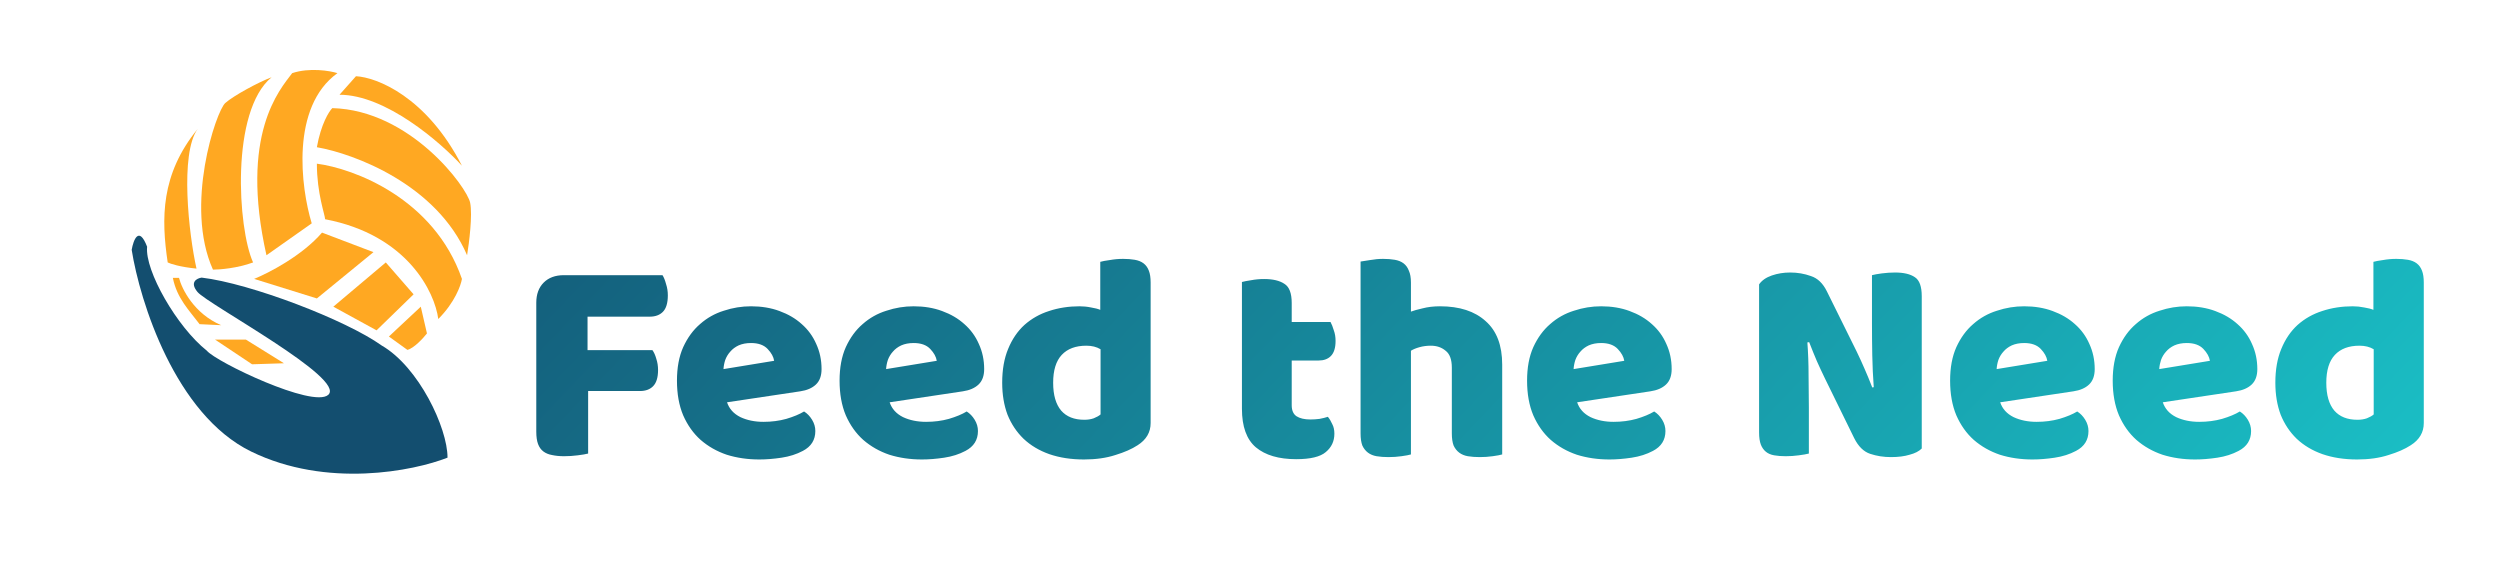 <svg width="1215" height="275" viewBox="0 0 1215 275" fill="none" xmlns="http://www.w3.org/2000/svg">
<g clip-path="url(#clip0)">
<g filter="url(#filter0_i)">
<path d="M321.977 129.736C322.649 130.792 323.225 132.232 323.705 134.056C324.281 135.784 324.569 137.608 324.569 139.528C324.569 143.272 323.753 145.96 322.121 147.592C320.585 149.128 318.473 149.896 315.785 149.896H285.545V166.168H317.081C317.849 167.224 318.473 168.616 318.953 170.344C319.529 172.072 319.817 173.896 319.817 175.816C319.817 179.464 319.001 182.104 317.369 183.736C315.833 185.272 313.721 186.04 311.033 186.04H285.833V216.424C284.777 216.712 283.097 217 280.793 217.288C278.585 217.576 276.377 217.72 274.169 217.72C271.961 217.72 269.993 217.528 268.265 217.144C266.633 216.856 265.241 216.28 264.089 215.416C262.937 214.552 262.073 213.352 261.497 211.816C260.921 210.28 260.633 208.264 260.633 205.768V143.128C260.633 139 261.833 135.736 264.233 133.336C266.633 130.936 269.897 129.736 274.025 129.736H321.977ZM369.035 219.304C363.371 219.304 358.091 218.536 353.195 217C348.395 215.368 344.171 212.968 340.523 209.8C336.971 206.632 334.139 202.648 332.027 197.848C330.011 193.048 329.003 187.432 329.003 181C329.003 174.664 330.011 169.24 332.027 164.728C334.139 160.12 336.875 156.376 340.235 153.496C343.595 150.52 347.435 148.36 351.755 147.016C356.075 145.576 360.491 144.856 365.003 144.856C370.091 144.856 374.699 145.624 378.827 147.16C383.051 148.696 386.651 150.808 389.627 153.496C392.699 156.184 395.051 159.4 396.683 163.144C398.411 166.888 399.275 170.968 399.275 175.384C399.275 178.648 398.363 181.144 396.539 182.872C394.715 184.6 392.171 185.704 388.907 186.184L353.339 191.512C354.395 194.68 356.555 197.08 359.819 198.712C363.083 200.248 366.827 201.016 371.051 201.016C374.987 201.016 378.683 200.536 382.139 199.576C385.691 198.52 388.571 197.32 390.779 195.976C392.315 196.936 393.611 198.28 394.667 200.008C395.723 201.736 396.251 203.56 396.251 205.48C396.251 209.8 394.235 213.016 390.203 215.128C387.131 216.76 383.675 217.864 379.835 218.44C375.995 219.016 372.395 219.304 369.035 219.304ZM365.003 162.712C362.699 162.712 360.683 163.096 358.955 163.864C357.323 164.632 355.979 165.64 354.923 166.888C353.867 168.04 353.051 169.384 352.475 170.92C351.995 172.36 351.707 173.848 351.611 175.384L376.235 171.352C375.947 169.432 374.891 167.512 373.067 165.592C371.243 163.672 368.555 162.712 365.003 162.712ZM448.066 219.304C442.402 219.304 437.122 218.536 432.226 217C427.426 215.368 423.202 212.968 419.554 209.8C416.002 206.632 413.17 202.648 411.058 197.848C409.042 193.048 408.034 187.432 408.034 181C408.034 174.664 409.042 169.24 411.058 164.728C413.17 160.12 415.906 156.376 419.266 153.496C422.626 150.52 426.466 148.36 430.786 147.016C435.106 145.576 439.522 144.856 444.034 144.856C449.122 144.856 453.73 145.624 457.858 147.16C462.082 148.696 465.682 150.808 468.658 153.496C471.73 156.184 474.082 159.4 475.714 163.144C477.442 166.888 478.306 170.968 478.306 175.384C478.306 178.648 477.394 181.144 475.57 182.872C473.746 184.6 471.202 185.704 467.938 186.184L432.37 191.512C433.426 194.68 435.586 197.08 438.85 198.712C442.114 200.248 445.858 201.016 450.082 201.016C454.018 201.016 457.714 200.536 461.17 199.576C464.722 198.52 467.602 197.32 469.81 195.976C471.346 196.936 472.642 198.28 473.698 200.008C474.754 201.736 475.282 203.56 475.282 205.48C475.282 209.8 473.266 213.016 469.234 215.128C466.162 216.76 462.706 217.864 458.866 218.44C455.026 219.016 451.426 219.304 448.066 219.304ZM444.034 162.712C441.73 162.712 439.714 163.096 437.986 163.864C436.354 164.632 435.01 165.64 433.954 166.888C432.898 168.04 432.082 169.384 431.506 170.92C431.026 172.36 430.738 173.848 430.642 175.384L455.266 171.352C454.978 169.432 453.922 167.512 452.098 165.592C450.274 163.672 447.586 162.712 444.034 162.712ZM487.066 182.008C487.066 175.672 488.026 170.2 489.946 165.592C491.866 160.888 494.506 157 497.866 153.928C501.322 150.856 505.306 148.6 509.818 147.16C514.426 145.624 519.37 144.856 524.65 144.856C526.57 144.856 528.442 145.048 530.266 145.432C532.09 145.72 533.578 146.104 534.73 146.584V123.256C535.69 122.968 537.226 122.68 539.338 122.392C541.45 122.008 543.61 121.816 545.818 121.816C547.93 121.816 549.802 121.96 551.434 122.248C553.162 122.536 554.602 123.112 555.754 123.976C556.906 124.84 557.77 126.04 558.346 127.576C558.922 129.016 559.21 130.936 559.21 133.336V201.592C559.21 206.104 557.098 209.704 552.874 212.392C550.09 214.216 546.49 215.8 542.074 217.144C537.658 218.584 532.57 219.304 526.81 219.304C520.57 219.304 514.954 218.44 509.962 216.712C505.066 214.984 500.89 212.488 497.434 209.224C494.074 205.96 491.482 202.072 489.658 197.56C487.93 192.952 487.066 187.768 487.066 182.008ZM527.962 164.008C522.778 164.008 518.794 165.496 516.01 168.472C513.226 171.448 511.834 175.96 511.834 182.008C511.834 187.96 513.13 192.472 515.722 195.544C518.314 198.52 522.058 200.008 526.954 200.008C528.682 200.008 530.218 199.768 531.562 199.288C533.002 198.712 534.106 198.088 534.874 197.416V165.736C532.954 164.584 530.65 164.008 527.962 164.008ZM627.773 192.952C627.773 195.448 628.541 197.224 630.077 198.28C631.709 199.336 633.965 199.864 636.845 199.864C638.285 199.864 639.773 199.768 641.309 199.576C642.845 199.288 644.189 198.952 645.341 198.568C646.205 199.624 646.925 200.824 647.501 202.168C648.173 203.416 648.509 204.952 648.509 206.776C648.509 210.424 647.117 213.4 644.333 215.704C641.645 218.008 636.845 219.16 629.933 219.16C621.485 219.16 614.957 217.24 610.349 213.4C605.837 209.56 603.581 203.32 603.581 194.68V133.048C604.637 132.76 606.125 132.472 608.045 132.184C610.061 131.8 612.173 131.608 614.381 131.608C618.605 131.608 621.869 132.376 624.173 133.912C626.573 135.352 627.773 138.472 627.773 143.272V152.488H646.637C647.213 153.544 647.741 154.888 648.221 156.52C648.797 158.056 649.085 159.784 649.085 161.704C649.085 165.064 648.317 167.512 646.781 169.048C645.341 170.488 643.373 171.208 640.877 171.208H627.773V192.952ZM730.069 216.856C729.109 217.144 727.573 217.432 725.461 217.72C723.445 218.008 721.333 218.152 719.125 218.152C717.013 218.152 715.093 218.008 713.365 217.72C711.733 217.432 710.341 216.856 709.189 215.992C708.037 215.128 707.125 213.976 706.453 212.536C705.877 211 705.589 209.032 705.589 206.632V174.664C705.589 170.728 704.581 167.992 702.565 166.456C700.645 164.824 698.245 164.008 695.365 164.008C693.445 164.008 691.621 164.248 689.893 164.728C688.165 165.208 686.773 165.784 685.717 166.456V216.856C684.757 217.144 683.221 217.432 681.109 217.72C679.093 218.008 676.981 218.152 674.773 218.152C672.661 218.152 670.741 218.008 669.013 217.72C667.381 217.432 665.989 216.856 664.837 215.992C663.685 215.128 662.773 213.976 662.101 212.536C661.525 211 661.237 209.032 661.237 206.632V123.112C662.293 122.92 663.829 122.68 665.845 122.392C667.957 122.008 670.069 121.816 672.181 121.816C674.293 121.816 676.165 121.96 677.797 122.248C679.525 122.536 680.965 123.112 682.117 123.976C683.269 124.84 684.133 126.04 684.709 127.576C685.381 129.016 685.717 130.936 685.717 133.336V147.448C686.965 146.968 688.837 146.44 691.333 145.864C693.925 145.192 696.757 144.856 699.829 144.856C709.333 144.856 716.725 147.256 722.005 152.056C727.381 156.76 730.069 163.816 730.069 173.224V216.856ZM782.191 219.304C776.527 219.304 771.247 218.536 766.351 217C761.551 215.368 757.327 212.968 753.679 209.8C750.127 206.632 747.295 202.648 745.183 197.848C743.167 193.048 742.159 187.432 742.159 181C742.159 174.664 743.167 169.24 745.183 164.728C747.295 160.12 750.031 156.376 753.391 153.496C756.751 150.52 760.591 148.36 764.911 147.016C769.231 145.576 773.647 144.856 778.159 144.856C783.247 144.856 787.855 145.624 791.983 147.16C796.207 148.696 799.807 150.808 802.783 153.496C805.855 156.184 808.207 159.4 809.839 163.144C811.567 166.888 812.431 170.968 812.431 175.384C812.431 178.648 811.519 181.144 809.695 182.872C807.871 184.6 805.327 185.704 802.063 186.184L766.495 191.512C767.551 194.68 769.711 197.08 772.975 198.712C776.239 200.248 779.983 201.016 784.207 201.016C788.143 201.016 791.839 200.536 795.295 199.576C798.847 198.52 801.727 197.32 803.935 195.976C805.471 196.936 806.767 198.28 807.823 200.008C808.879 201.736 809.407 203.56 809.407 205.48C809.407 209.8 807.391 213.016 803.359 215.128C800.287 216.76 796.831 217.864 792.991 218.44C789.151 219.016 785.551 219.304 782.191 219.304ZM778.159 162.712C775.855 162.712 773.839 163.096 772.111 163.864C770.479 164.632 769.135 165.64 768.079 166.888C767.023 168.04 766.207 169.384 765.631 170.92C765.151 172.36 764.863 173.848 764.767 175.384L789.391 171.352C789.103 169.432 788.047 167.512 786.223 165.592C784.399 163.672 781.711 162.712 778.159 162.712ZM933.971 213.976C932.627 215.32 930.659 216.328 928.067 217C925.571 217.768 922.547 218.152 918.995 218.152C915.443 218.152 912.083 217.624 908.915 216.568C905.747 215.512 903.155 212.968 901.139 208.936L886.883 179.848C885.443 176.872 884.147 174.088 882.995 171.496C881.843 168.808 880.595 165.736 879.251 162.28L878.387 162.424C878.771 167.608 878.963 172.888 878.963 178.264C879.059 183.64 879.107 188.92 879.107 194.104V216.424C878.051 216.712 876.419 217 874.211 217.288C872.099 217.576 869.987 217.72 867.875 217.72C865.763 217.72 863.891 217.576 862.259 217.288C860.627 217 859.283 216.424 858.227 215.56C857.171 214.696 856.355 213.544 855.779 212.104C855.203 210.568 854.915 208.6 854.915 206.2V134.2C856.259 132.28 858.323 130.84 861.107 129.88C863.891 128.92 866.867 128.44 870.035 128.44C873.587 128.44 876.947 129.016 880.115 130.168C883.379 131.224 885.971 133.72 887.891 137.656L902.291 166.744C903.731 169.72 905.027 172.552 906.179 175.24C907.331 177.832 908.579 180.856 909.923 184.312L910.643 184.168C910.259 178.984 910.019 173.8 909.923 168.616C909.827 163.432 909.779 158.248 909.779 153.064V129.736C910.835 129.448 912.419 129.16 914.531 128.872C916.739 128.584 918.899 128.44 921.011 128.44C925.235 128.44 928.451 129.208 930.659 130.744C932.867 132.184 933.971 135.256 933.971 139.96V213.976ZM987.785 219.304C982.121 219.304 976.841 218.536 971.945 217C967.145 215.368 962.921 212.968 959.273 209.8C955.721 206.632 952.889 202.648 950.777 197.848C948.761 193.048 947.753 187.432 947.753 181C947.753 174.664 948.761 169.24 950.777 164.728C952.889 160.12 955.625 156.376 958.985 153.496C962.345 150.52 966.185 148.36 970.505 147.016C974.825 145.576 979.241 144.856 983.753 144.856C988.841 144.856 993.449 145.624 997.577 147.16C1001.8 148.696 1005.4 150.808 1008.38 153.496C1011.45 156.184 1013.8 159.4 1015.43 163.144C1017.16 166.888 1018.03 170.968 1018.03 175.384C1018.03 178.648 1017.11 181.144 1015.29 182.872C1013.47 184.6 1010.92 185.704 1007.66 186.184L972.089 191.512C973.145 194.68 975.305 197.08 978.569 198.712C981.833 200.248 985.577 201.016 989.801 201.016C993.737 201.016 997.433 200.536 1000.89 199.576C1004.44 198.52 1007.32 197.32 1009.53 195.976C1011.07 196.936 1012.36 198.28 1013.42 200.008C1014.47 201.736 1015 203.56 1015 205.48C1015 209.8 1012.99 213.016 1008.95 215.128C1005.88 216.76 1002.43 217.864 998.585 218.44C994.745 219.016 991.145 219.304 987.785 219.304ZM983.753 162.712C981.449 162.712 979.433 163.096 977.705 163.864C976.073 164.632 974.729 165.64 973.673 166.888C972.617 168.04 971.801 169.384 971.225 170.92C970.745 172.36 970.457 173.848 970.361 175.384L994.985 171.352C994.697 169.432 993.641 167.512 991.817 165.592C989.993 163.672 987.305 162.712 983.753 162.712ZM1066.82 219.304C1061.15 219.304 1055.87 218.536 1050.98 217C1046.18 215.368 1041.95 212.968 1038.3 209.8C1034.75 206.632 1031.92 202.648 1029.81 197.848C1027.79 193.048 1026.78 187.432 1026.78 181C1026.78 174.664 1027.79 169.24 1029.81 164.728C1031.92 160.12 1034.66 156.376 1038.02 153.496C1041.38 150.52 1045.22 148.36 1049.54 147.016C1053.86 145.576 1058.27 144.856 1062.78 144.856C1067.87 144.856 1072.48 145.624 1076.61 147.16C1080.83 148.696 1084.43 150.808 1087.41 153.496C1090.48 156.184 1092.83 159.4 1094.46 163.144C1096.19 166.888 1097.06 170.968 1097.06 175.384C1097.06 178.648 1096.14 181.144 1094.32 182.872C1092.5 184.6 1089.95 185.704 1086.69 186.184L1051.12 191.512C1052.18 194.68 1054.34 197.08 1057.6 198.712C1060.86 200.248 1064.61 201.016 1068.83 201.016C1072.77 201.016 1076.46 200.536 1079.92 199.576C1083.47 198.52 1086.35 197.32 1088.56 195.976C1090.1 196.936 1091.39 198.28 1092.45 200.008C1093.5 201.736 1094.03 203.56 1094.03 205.48C1094.03 209.8 1092.02 213.016 1087.98 215.128C1084.91 216.76 1081.46 217.864 1077.62 218.44C1073.78 219.016 1070.18 219.304 1066.82 219.304ZM1062.78 162.712C1060.48 162.712 1058.46 163.096 1056.74 163.864C1055.1 164.632 1053.76 165.64 1052.7 166.888C1051.65 168.04 1050.83 169.384 1050.26 170.92C1049.78 172.36 1049.49 173.848 1049.39 175.384L1074.02 171.352C1073.73 169.432 1072.67 167.512 1070.85 165.592C1069.02 163.672 1066.34 162.712 1062.78 162.712ZM1105.82 182.008C1105.82 175.672 1106.78 170.2 1108.7 165.592C1110.62 160.888 1113.26 157 1116.62 153.928C1120.07 150.856 1124.06 148.6 1128.57 147.16C1133.18 145.624 1138.12 144.856 1143.4 144.856C1145.32 144.856 1147.19 145.048 1149.02 145.432C1150.84 145.72 1152.33 146.104 1153.48 146.584V123.256C1154.44 122.968 1155.98 122.68 1158.09 122.392C1160.2 122.008 1162.36 121.816 1164.57 121.816C1166.68 121.816 1168.55 121.96 1170.18 122.248C1171.91 122.536 1173.35 123.112 1174.5 123.976C1175.66 124.84 1176.52 126.04 1177.1 127.576C1177.67 129.016 1177.96 130.936 1177.96 133.336V201.592C1177.96 206.104 1175.85 209.704 1171.62 212.392C1168.84 214.216 1165.24 215.8 1160.82 217.144C1156.41 218.584 1151.32 219.304 1145.56 219.304C1139.32 219.304 1133.7 218.44 1128.71 216.712C1123.82 214.984 1119.64 212.488 1116.18 209.224C1112.82 205.96 1110.23 202.072 1108.41 197.56C1106.68 192.952 1105.82 187.768 1105.82 182.008ZM1146.71 164.008C1141.53 164.008 1137.54 165.496 1134.76 168.472C1131.98 171.448 1130.58 175.96 1130.58 182.008C1130.58 187.96 1131.88 192.472 1134.47 195.544C1137.06 198.52 1140.81 200.008 1145.7 200.008C1147.43 200.008 1148.97 199.768 1150.31 199.288C1151.75 198.712 1152.86 198.088 1153.62 197.416V165.736C1151.7 164.584 1149.4 164.008 1146.71 164.008Z" fill="url(#paint0_linear)"/>
</g>
<g filter="url(#filter1_d)">
<path d="M119.5 161.046H104.5L122.5 173.046L138 172.546L119.5 161.046Z" fill="#FFA822"/>
<path d="M84 131.046C86 141.046 92 146.879 97 153.546L107.5 154.046C94.3 148.446 88.333 136.379 87 131.046H84Z" fill="#FFA822"/>
<path d="M95.5 126.546C87.5 125.746 82.833 124.213 81.5 123.546C78.352 102.3 78.011 80.763 96.082 58.651C96.373 58.252 96.679 57.883 97 57.546C96.689 57.915 96.383 58.283 96.082 58.651C87.299 70.685 91.79 110.092 95.5 126.546Z" fill="#FFA822"/>
</g>
<g filter="url(#filter2_d)">
<path d="M123 123.546C115.4 126.346 106.833 127.046 103.5 127.046C89.5 96.046 105 50.046 109.5 46.046C113.398 42.581 125.667 35.879 132 33.546C112 49.946 115.5 107.046 123 123.546Z" fill="#FFA822"/>
</g>
<g filter="url(#filter3_d)">
<path d="M122 215.417C85.2 197.417 68 142.583 64 117.417C64.833 112.583 67.5 105.517 71.5 115.917C70.3 127.517 86 154.917 100.5 166.417C105 171.917 152 194.417 159.5 187.917C168.584 180.044 101 143.917 96 137.917C92 133.117 95.667 131.25 98 130.917C121.6 133.717 168 151.417 185.5 163.917C203.5 174.317 217.5 203.917 217.5 218.417C201 224.917 158.8 233.417 122 215.417Z" fill="#134E6F"/>
</g>
<g filter="url(#filter4_d)">
<path d="M151.5 104.546L129.5 120.046C116.3 61.246 136 39.546 142 31.546C150.4 28.746 160.333 30.379 164 31.546C141.2 47.946 146.167 87.046 151.5 104.546Z" fill="#FFA822"/>
</g>
<g filter="url(#filter5_d)">
<path d="M156.5 109.046C146.9 120.246 130.5 128.713 123.5 131.546L154 141.046L181.5 118.546L156.5 109.046Z" fill="#FFA822"/>
<path d="M162 145.046L187.5 123.546L201 139.046L183 156.546L162 145.046Z" fill="#FFA822"/>
<path d="M207.5 158.046L204.5 145.046L189 159.546L198 166.046C201.2 165.246 205.667 160.379 207.5 158.046Z" fill="#FFA822"/>
<path d="M154 75.546C154 90.046 158 100.546 158 102.546C198 110.146 211.333 138.046 213 151.046C221 143.046 224 134.713 224.5 131.546C210.9 92.346 171.833 77.879 154 75.546Z" fill="#FFA822"/>
<path d="M154 67.546C156 56.346 159.833 50.213 161.5 48.546C199.5 49.546 227 87.046 228.5 94.546C229.7 100.546 228 114.046 227 120.046C212.2 85.646 172.167 70.713 154 67.546Z" fill="#FFA822"/>
<path d="M173 33.046L165 42.046C187.4 42.046 214 65.046 224.5 76.546C207.3 42.946 183 33.546 173 33.046Z" fill="#FFA822"/>
</g>
</g>
<defs>
<filter id="filter0_i" x="260.633" y="121.816" width="917.326" height="101.488" filterUnits="userSpaceOnUse" color-interpolation-filters="sRGB">
<feFlood flood-opacity="0" result="BackgroundImageFix"/>
<feBlend mode="normal" in="SourceGraphic" in2="BackgroundImageFix" result="shape"/>
<feColorMatrix in="SourceAlpha" type="matrix" values="0 0 0 0 0 0 0 0 0 0 0 0 0 0 0 0 0 0 127 0" result="hardAlpha"/>
<feOffset dy="4"/>
<feGaussianBlur stdDeviation="2"/>
<feComposite in2="hardAlpha" operator="arithmetic" k2="-1" k3="1"/>
<feColorMatrix type="matrix" values="0 0 0 0 0 0 0 0 0 0 0 0 0 0 0 0 0 0 0.25 0"/>
<feBlend mode="normal" in2="shape" result="effect1_innerShadow"/>
</filter>
<filter id="filter1_d" x="75.846" y="57.546" width="66.154" height="123.5" filterUnits="userSpaceOnUse" color-interpolation-filters="sRGB">
<feFlood flood-opacity="0" result="BackgroundImageFix"/>
<feColorMatrix in="SourceAlpha" type="matrix" values="0 0 0 0 0 0 0 0 0 0 0 0 0 0 0 0 0 0 127 0"/>
<feOffset dy="4"/>
<feGaussianBlur stdDeviation="2"/>
<feColorMatrix type="matrix" values="0 0 0 0 0 0 0 0 0 0 0 0 0 0 0 0 0 0 0.25 0"/>
<feBlend mode="normal" in2="BackgroundImageFix" result="effect1_dropShadow"/>
<feBlend mode="normal" in="SourceGraphic" in2="effect1_dropShadow" result="shape"/>
</filter>
<filter id="filter2_d" x="93.771" y="33.546" width="42.229" height="101.5" filterUnits="userSpaceOnUse" color-interpolation-filters="sRGB">
<feFlood flood-opacity="0" result="BackgroundImageFix"/>
<feColorMatrix in="SourceAlpha" type="matrix" values="0 0 0 0 0 0 0 0 0 0 0 0 0 0 0 0 0 0 127 0"/>
<feOffset dy="4"/>
<feGaussianBlur stdDeviation="2"/>
<feColorMatrix type="matrix" values="0 0 0 0 0 0 0 0 0 0 0 0 0 0 0 0 0 0 0.25 0"/>
<feBlend mode="normal" in2="BackgroundImageFix" result="effect1_dropShadow"/>
<feBlend mode="normal" in="SourceGraphic" in2="effect1_dropShadow" result="shape"/>
</filter>
<filter id="filter3_d" x="60" y="110.546" width="161.5" height="123.669" filterUnits="userSpaceOnUse" color-interpolation-filters="sRGB">
<feFlood flood-opacity="0" result="BackgroundImageFix"/>
<feColorMatrix in="SourceAlpha" type="matrix" values="0 0 0 0 0 0 0 0 0 0 0 0 0 0 0 0 0 0 127 0"/>
<feOffset dy="4"/>
<feGaussianBlur stdDeviation="2"/>
<feColorMatrix type="matrix" values="0 0 0 0 0 0 0 0 0 0 0 0 0 0 0 0 0 0 0.25 0"/>
<feBlend mode="normal" in2="BackgroundImageFix" result="effect1_dropShadow"/>
<feBlend mode="normal" in="SourceGraphic" in2="effect1_dropShadow" result="shape"/>
</filter>
<filter id="filter4_d" x="121.037" y="30" width="46.963" height="98.046" filterUnits="userSpaceOnUse" color-interpolation-filters="sRGB">
<feFlood flood-opacity="0" result="BackgroundImageFix"/>
<feColorMatrix in="SourceAlpha" type="matrix" values="0 0 0 0 0 0 0 0 0 0 0 0 0 0 0 0 0 0 127 0"/>
<feOffset dy="4"/>
<feGaussianBlur stdDeviation="2"/>
<feColorMatrix type="matrix" values="0 0 0 0 0 0 0 0 0 0 0 0 0 0 0 0 0 0 0.25 0"/>
<feBlend mode="normal" in2="BackgroundImageFix" result="effect1_dropShadow"/>
<feBlend mode="normal" in="SourceGraphic" in2="effect1_dropShadow" result="shape"/>
</filter>
<filter id="filter5_d" x="119.5" y="33.046" width="113.413" height="141" filterUnits="userSpaceOnUse" color-interpolation-filters="sRGB">
<feFlood flood-opacity="0" result="BackgroundImageFix"/>
<feColorMatrix in="SourceAlpha" type="matrix" values="0 0 0 0 0 0 0 0 0 0 0 0 0 0 0 0 0 0 127 0"/>
<feOffset dy="4"/>
<feGaussianBlur stdDeviation="2"/>
<feColorMatrix type="matrix" values="0 0 0 0 0 0 0 0 0 0 0 0 0 0 0 0 0 0 0.25 0"/>
<feBlend mode="normal" in2="BackgroundImageFix" result="effect1_dropShadow"/>
<feBlend mode="normal" in="SourceGraphic" in2="effect1_dropShadow" result="shape"/>
</filter>
<linearGradient id="paint0_linear" x1="1111" y1="306" x2="474.784" y2="-301.252" gradientUnits="userSpaceOnUse">
<stop stop-color="#1AC0C6"/>
<stop offset="0.995" stop-color="#134E6F"/>
</linearGradient>
<clipPath id="clip0">
<rect width="1215" height="275" fill="white"/>
</clipPath>
</defs>
</svg>
